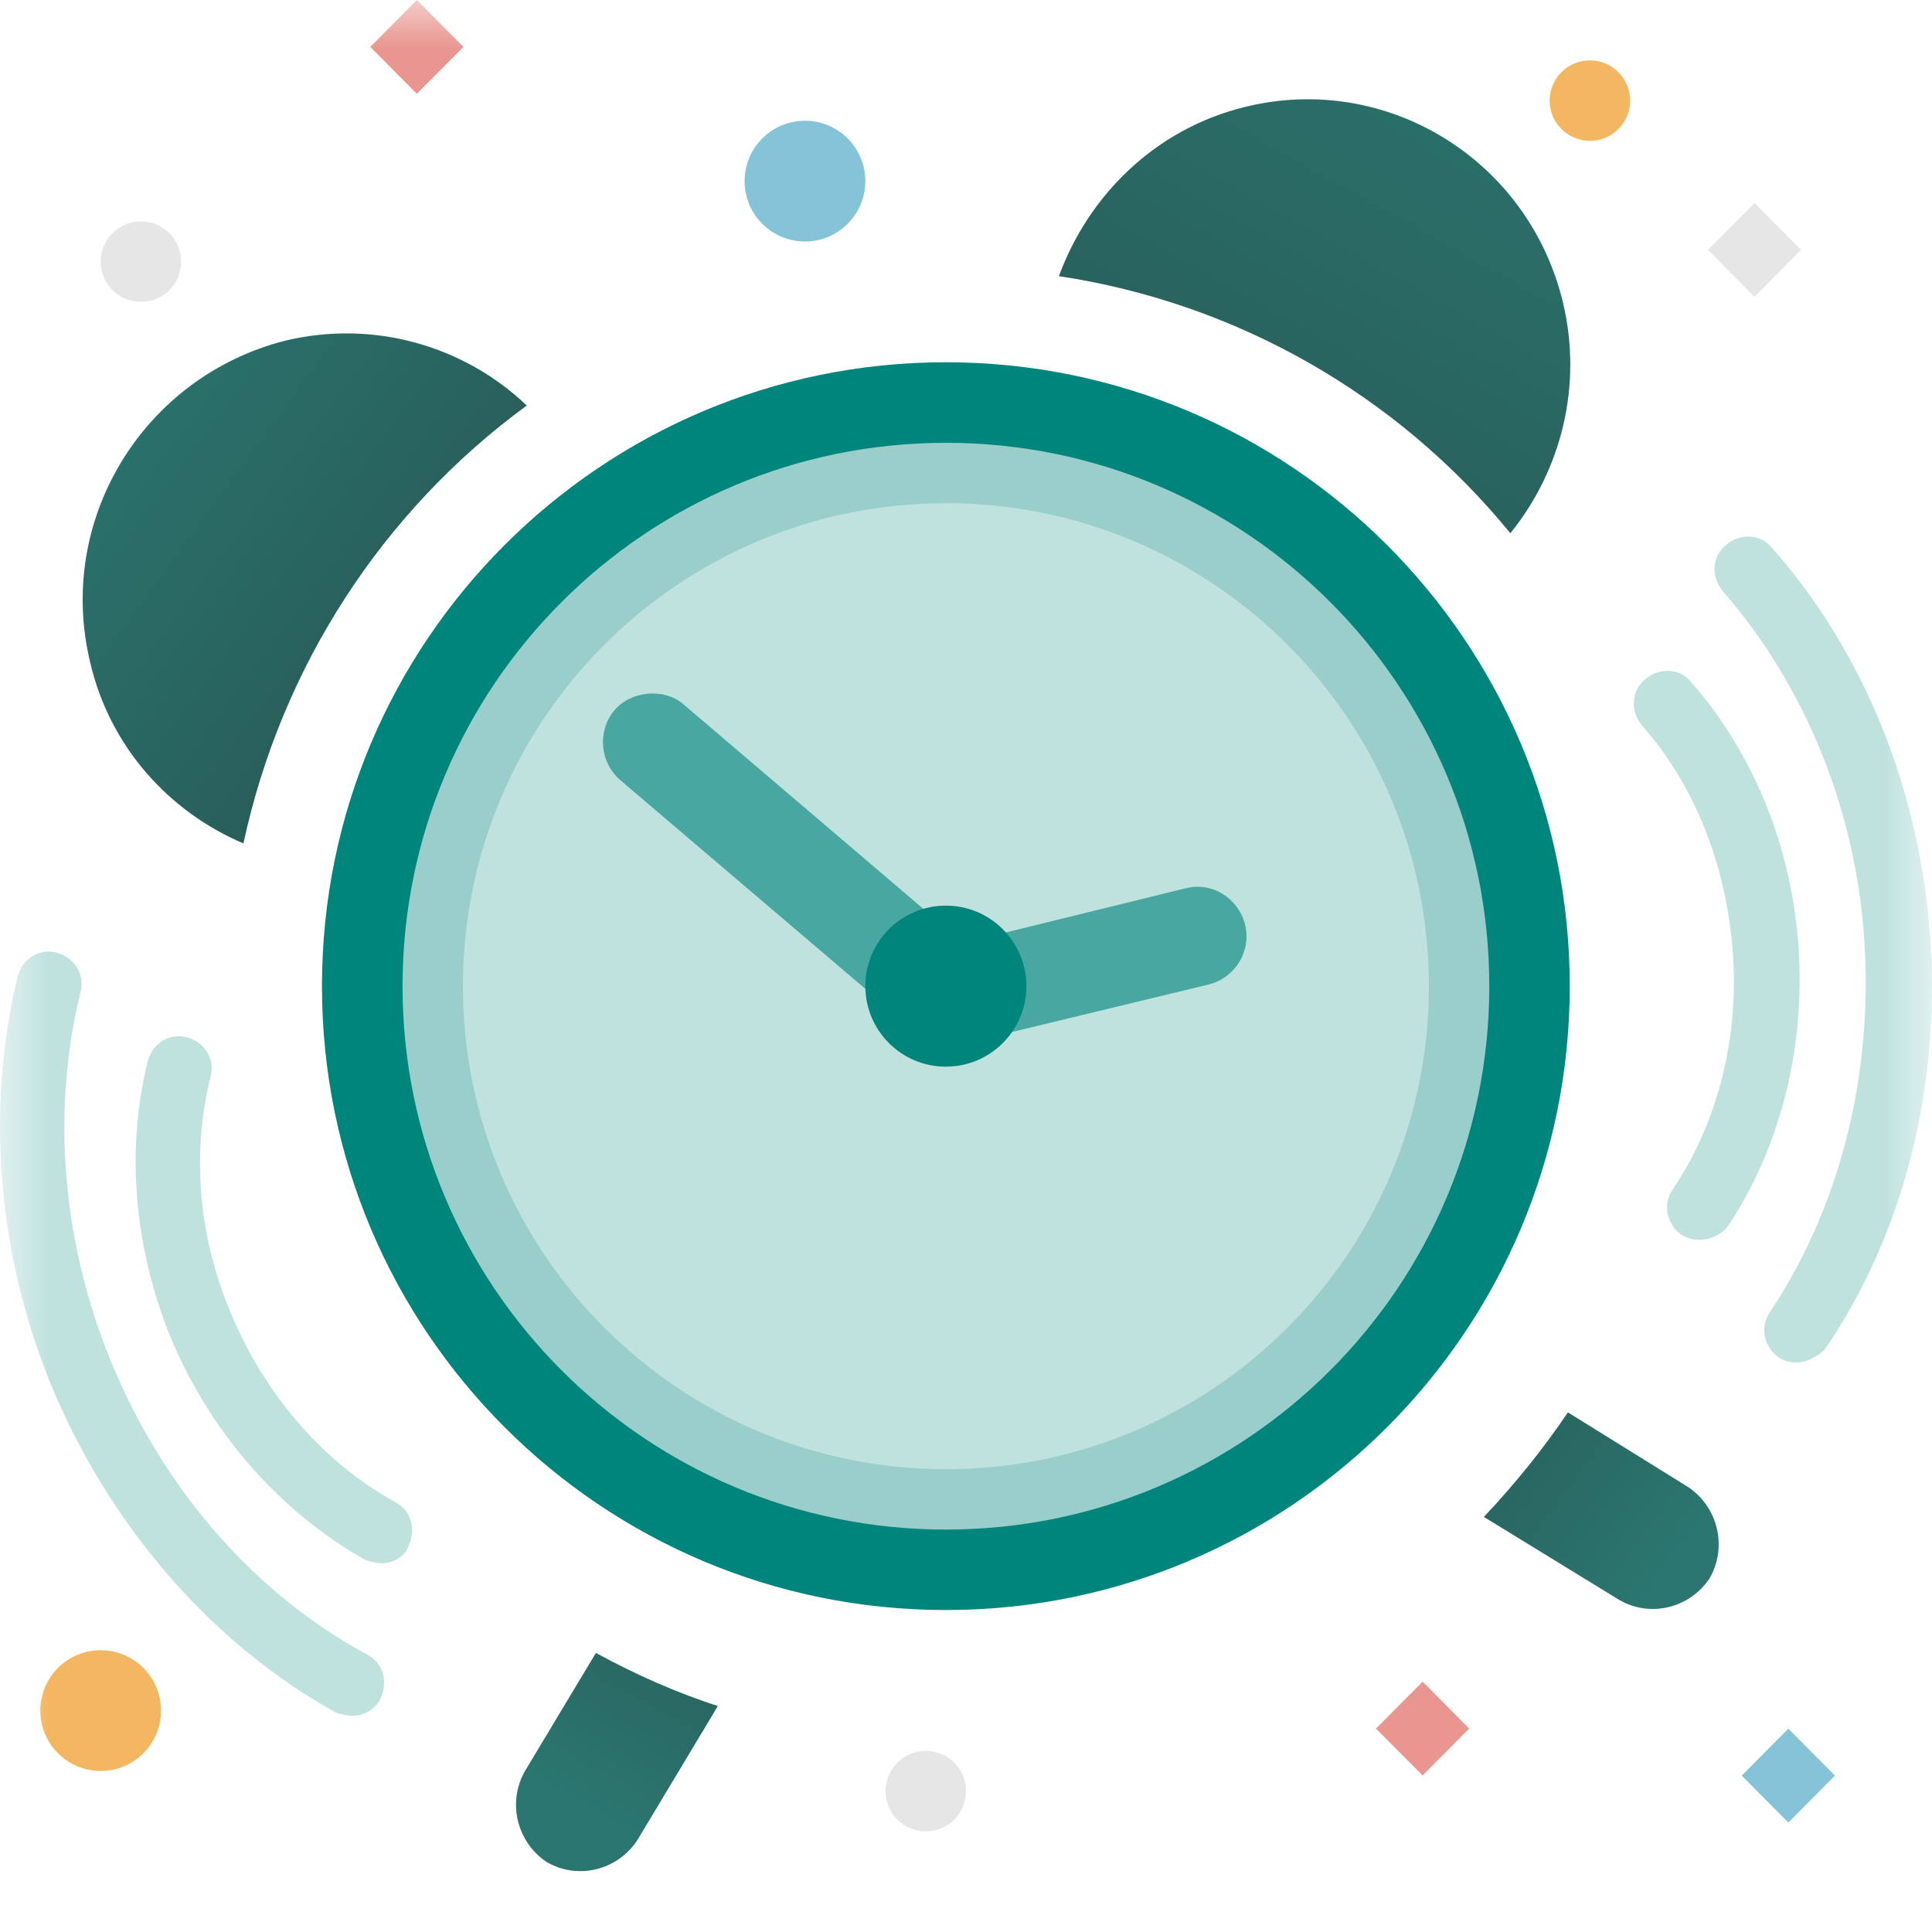 <svg width="20" height="20" viewBox="0 0 20 20" fill="none" xmlns="http://www.w3.org/2000/svg">
<mask id="mask0" mask-type="alpha" maskUnits="userSpaceOnUse" x="0" y="0" width="20" height="20">
<rect width="20" height="20" fill="#C4C4C4"/>
</mask>
<g mask="url(#mask0)">
<path d="M9.791 16.667C13.358 16.667 16.25 13.775 16.25 10.208C16.25 6.641 13.358 3.75 9.791 3.75C6.224 3.75 3.333 6.641 3.333 10.208C3.333 13.775 6.224 16.667 9.791 16.667Z" fill="#00857C"/>
<path d="M9.792 15.834C12.899 15.834 15.417 13.316 15.417 10.209C15.417 7.102 12.899 4.584 9.792 4.584C6.685 4.584 4.167 7.102 4.167 10.209C4.167 13.316 6.685 15.834 9.792 15.834Z" fill="#9ACECA"/>
<path d="M9.792 15.209C12.553 15.209 14.792 12.97 14.792 10.209C14.792 7.448 12.553 5.209 9.792 5.209C7.031 5.209 4.792 7.448 4.792 10.209C4.792 12.97 7.031 15.209 9.792 15.209Z" fill="#C0E2DF"/>
<path d="M2.52 8.731C2.912 6.911 3.952 5.297 5.453 4.198C4.805 3.58 3.867 3.305 2.946 3.528C1.48 3.906 0.576 5.383 0.934 6.859C1.138 7.735 1.752 8.405 2.52 8.731Z" fill="url(#paint0_linear)"/>
<path d="M15.635 5.52C16.163 4.868 16.385 3.992 16.18 3.133C15.822 1.64 14.339 0.747 12.889 1.107C11.968 1.33 11.269 2.017 10.962 2.859C12.787 3.133 14.458 4.078 15.635 5.52Z" fill="url(#paint1_linear)"/>
<path d="M16.231 14.621C15.975 14.999 15.685 15.36 15.361 15.703L16.76 16.561C17.084 16.75 17.493 16.647 17.698 16.338C17.885 16.012 17.783 15.6 17.476 15.394L16.231 14.621Z" fill="url(#paint2_linear)"/>
<path d="M6.169 17.111L5.436 18.331C5.248 18.657 5.351 19.069 5.658 19.275C5.982 19.464 6.391 19.361 6.596 19.052L7.431 17.661C7.005 17.523 6.579 17.335 6.169 17.111Z" fill="url(#paint3_linear)"/>
<path d="M3.953 16.183C3.902 16.183 3.833 16.166 3.782 16.149C2.93 15.668 2.23 14.895 1.804 13.934C1.395 12.989 1.292 11.925 1.531 10.98C1.582 10.791 1.77 10.688 1.94 10.74C2.128 10.791 2.23 10.98 2.179 11.152C1.975 11.959 2.06 12.852 2.418 13.659C2.776 14.483 3.373 15.153 4.089 15.548C4.26 15.634 4.311 15.84 4.226 16.011C4.192 16.114 4.072 16.183 3.953 16.183Z" fill="#C0E2DF"/>
<path d="M3.646 17.763C3.594 17.763 3.526 17.745 3.475 17.728C2.213 17.024 1.19 15.857 0.576 14.449C-0.021 13.058 -0.158 11.512 0.184 10.104C0.235 9.915 0.422 9.812 0.593 9.864C0.78 9.915 0.883 10.104 0.832 10.276C0.525 11.529 0.644 12.92 1.19 14.191C1.735 15.462 2.656 16.509 3.799 17.127C3.97 17.213 4.021 17.419 3.935 17.591C3.884 17.694 3.765 17.763 3.646 17.763Z" fill="#C0E2DF"/>
<path d="M17.596 12.835C17.527 12.835 17.459 12.817 17.408 12.783C17.255 12.68 17.203 12.457 17.323 12.302C17.783 11.615 18.005 10.74 17.937 9.847C17.869 8.954 17.544 8.13 16.999 7.511C16.879 7.374 16.879 7.151 17.033 7.031C17.169 6.91 17.391 6.91 17.51 7.065C18.158 7.803 18.551 8.782 18.619 9.812C18.687 10.86 18.431 11.873 17.886 12.697C17.817 12.783 17.698 12.835 17.596 12.835Z" fill="#C0E2DF"/>
<path d="M18.602 14.105C18.534 14.105 18.466 14.088 18.415 14.054C18.261 13.951 18.21 13.728 18.329 13.573C19.046 12.491 19.387 11.135 19.301 9.761C19.216 8.387 18.687 7.1 17.835 6.121C17.715 5.983 17.715 5.76 17.869 5.64C18.005 5.52 18.227 5.52 18.346 5.674C19.301 6.756 19.881 8.199 19.983 9.727C20.086 11.255 19.711 12.766 18.892 13.968C18.824 14.037 18.704 14.105 18.602 14.105Z" fill="#C0E2DF"/>
<path d="M9.853 10.843C9.734 10.843 9.614 10.809 9.529 10.723L6.425 8.079C6.203 7.89 6.186 7.563 6.357 7.357C6.527 7.151 6.869 7.117 7.073 7.289L9.972 9.761L12.275 9.195C12.548 9.126 12.82 9.298 12.889 9.572C12.957 9.847 12.786 10.122 12.514 10.191L9.955 10.809C9.938 10.843 9.887 10.843 9.853 10.843Z" fill="#48A8A1"/>
<path d="M8.333 2.5C8.678 2.5 8.958 2.22 8.958 1.875C8.958 1.53 8.678 1.25 8.333 1.25C7.988 1.25 7.708 1.53 7.708 1.875C7.708 2.22 7.988 2.5 8.333 2.5Z" fill="#85C3D8"/>
<path d="M4.798 0.486L4.315 0L3.833 0.486L4.315 0.971L4.798 0.486Z" fill="#E99690"/>
<path d="M15.209 17.894L14.727 17.408L14.244 17.894L14.727 18.38L15.209 17.894Z" fill="#E99690"/>
<path d="M18.645 2.586L18.163 2.101L17.681 2.586L18.163 3.072L18.645 2.586Z" fill="#E6E6E6"/>
<path d="M9.584 18.958C9.814 18.958 10 18.772 10 18.542C10 18.311 9.814 18.125 9.584 18.125C9.354 18.125 9.167 18.311 9.167 18.542C9.167 18.772 9.354 18.958 9.584 18.958Z" fill="#E6E6E6"/>
<path d="M16.459 1.458C16.689 1.458 16.875 1.272 16.875 1.042C16.875 0.812 16.689 0.625 16.459 0.625C16.229 0.625 16.042 0.812 16.042 1.042C16.042 1.272 16.229 1.458 16.459 1.458Z" fill="#F3B761"/>
<path d="M1.042 18.333C1.387 18.333 1.667 18.053 1.667 17.708C1.667 17.363 1.387 17.083 1.042 17.083C0.697 17.083 0.417 17.363 0.417 17.708C0.417 18.053 0.697 18.333 1.042 18.333Z" fill="#F3B761"/>
<path d="M1.459 3.125C1.689 3.125 1.875 2.939 1.875 2.709C1.875 2.479 1.689 2.292 1.459 2.292C1.229 2.292 1.042 2.479 1.042 2.709C1.042 2.939 1.229 3.125 1.459 3.125Z" fill="#E6E6E6"/>
<path d="M18.995 18.381L18.513 17.895L18.03 18.381L18.513 18.867L18.995 18.381Z" fill="#85C3D8"/>
<path d="M9.791 11.042C10.252 11.042 10.625 10.669 10.625 10.208C10.625 9.748 10.252 9.375 9.791 9.375C9.331 9.375 8.958 9.748 8.958 10.208C8.958 10.669 9.331 11.042 9.791 11.042Z" fill="#00857C"/>
</g>
<defs>
<linearGradient id="paint0_linear" x1="0.833" y1="3.542" x2="6.667" y2="7.812" gradientUnits="userSpaceOnUse">
<stop stop-color="#2B7670"/>
<stop offset="1" stop-color="#274F4C"/>
</linearGradient>
<linearGradient id="paint1_linear" x1="16.25" y1="-0.312" x2="11.042" y2="8.959" gradientUnits="userSpaceOnUse">
<stop stop-color="#2B7670"/>
<stop offset="1" stop-color="#274F4C"/>
</linearGradient>
<linearGradient id="paint2_linear" x1="17.708" y1="15.625" x2="14.062" y2="12.917" gradientUnits="userSpaceOnUse">
<stop stop-color="#2B7670"/>
<stop offset="1" stop-color="#274F4C"/>
</linearGradient>
<linearGradient id="paint3_linear" x1="5.416" y1="18.334" x2="7.5" y2="14.584" gradientUnits="userSpaceOnUse">
<stop stop-color="#2B7670"/>
<stop offset="1" stop-color="#274F4C"/>
</linearGradient>
</defs>
</svg>
